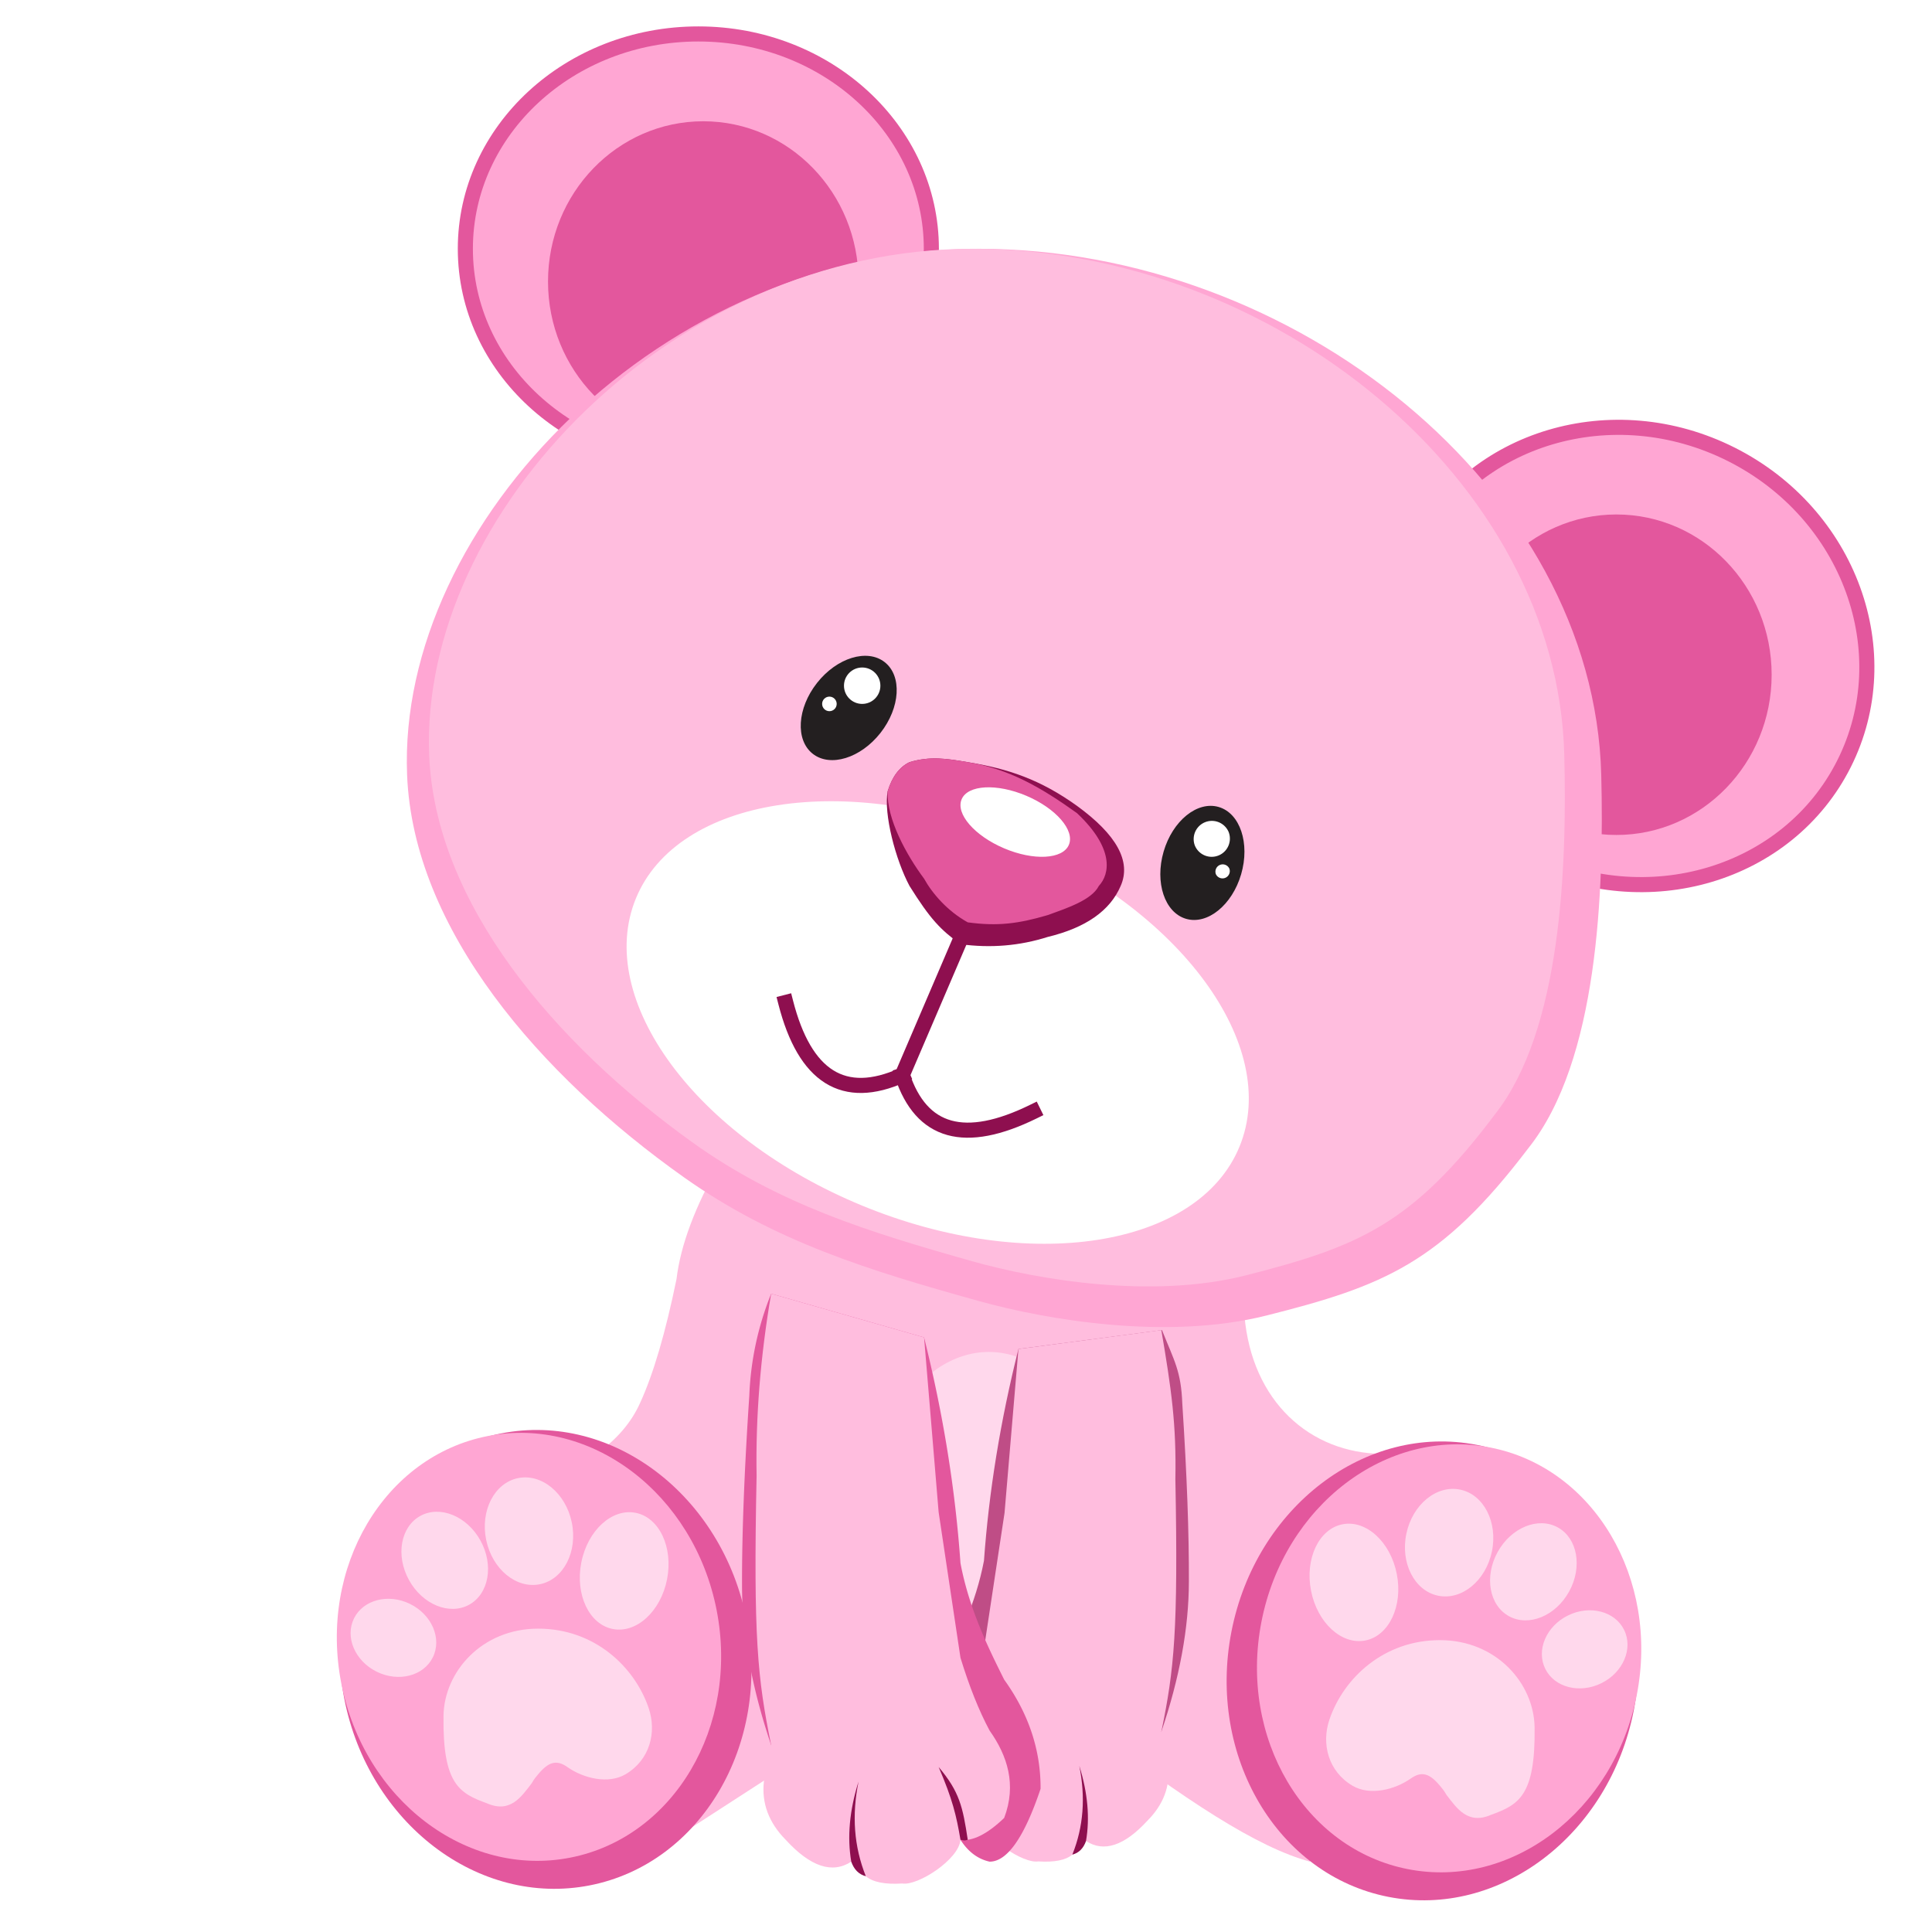 <svg xmlns="http://www.w3.org/2000/svg" style="isolation:isolate" viewBox="0 0 256 256"><defs><clipPath id="a"><path d="M0 0h256v256H0z"/></clipPath></defs><g clip-path="url(#a)"><path fill="#FFBDDE" d="M95.429 154.055c-3.332 5.798-5.252 10.953-5.789 15.438-1.453 7.067-3.051 12.544-4.824 16.402-1.149 2.572-3.069 4.833-5.789 6.753l11.578 50.171 16.402-10.613 36.663-3.859c13.54 10.298 22.877 16.418 29.91 18.332l9.648-54.031c-9.693-.075-17.365-6.987-18.332-18.331l-69.467-20.262z"/><ellipse cx="131.021" cy="207.121" fill="#FFD8EC" rx="17.474" ry="27.98" vector-effect="non-scaling-stroke"/><path fill="#E3579D" d="M45.62 225.086c-3.229-16.528 6.094-32.28 20.807-35.154 14.713-2.874 29.279 8.211 32.508 24.739 3.229 16.528-6.095 32.28-20.807 35.154-14.713 2.875-29.279-8.211-32.508-24.739z"/><path fill="#FFA6D3" d="M45.226 223.074c-3.011-15.417 5.685-30.111 19.409-32.792 13.725-2.681 27.312 7.659 30.324 23.076 3.012 15.418-5.685 30.111-19.409 32.792-13.724 2.682-27.312-7.659-30.324-23.076z"/><path fill="#FFD8EC" d="M71.308 235.101c-.253.327-.491.539-.848 1.184-1.389 1.805-2.839 4.002-5.905 2.675-3.679-1.342-5.906-2.518-5.789-11.578.075-5.864 5.087-11.578 12.542-11.578s12.769 5.035 14.636 10.5c1.108 3.244.162 6.9-3.058 8.797-2.276 1.34-5.556.556-7.718-.965-1.461-1.028-2.519-.642-3.86.965zM77.027 207.034c.837-4.248 4.061-7.196 7.196-6.579 3.135.618 5 4.568 4.164 8.816-.837 4.249-4.061 7.197-7.196 6.579-3.134-.617-5-4.567-4.164-8.816zM64.427 204.078c-.814-3.877 1.064-7.558 4.191-8.215 3.127-.656 6.326 1.959 7.14 5.837.814 3.877-1.064 7.558-4.191 8.214-3.127.657-6.326-1.959-7.14-5.836zM54.187 209.356c-1.785-3.247-1.109-7.052 1.508-8.49 2.618-1.438 6.191.03 7.976 3.278 1.785 3.247 1.109 7.051-1.509 8.49-2.617 1.438-6.191-.031-7.975-3.278zM49.915 221.51c-2.883-1.423-4.231-4.589-3.009-7.066 1.223-2.476 4.557-3.331 7.44-1.907 2.883 1.423 4.231 4.59 3.008 7.066-1.222 2.476-4.556 3.331-7.439 1.907z"/><g><path fill="#E3579D" d="M216.489 226.608c3.229-16.528-6.094-32.28-20.807-35.154-14.713-2.875-29.279 8.21-32.508 24.738-3.229 16.528 6.095 32.281 20.807 35.155 14.713 2.874 29.279-8.211 32.508-24.739z"/><path fill="#FFA6D3" d="M216.882 224.596c3.012-15.418-5.685-30.111-19.409-32.792-13.724-2.682-27.311 7.659-30.323 23.076-3.012 15.417 5.685 30.111 19.409 32.792 13.724 2.681 27.311-7.659 30.323-23.076z"/><path fill="#FFD8EC" d="M190.8 236.622c.254.327.491.539.849 1.184 1.389 1.806 2.839 4.002 5.905 2.676 3.679-1.342 5.906-2.518 5.789-11.578-.075-5.865-5.088-11.578-12.543-11.578-7.455 0-12.768 5.035-14.635 10.5-1.108 3.244-.162 6.9 3.057 8.796 2.277 1.341 5.557.556 7.719-.965 1.461-1.027 2.519-.641 3.859.965zM185.082 208.556c-.837-4.248-4.061-7.196-7.196-6.579s-5.001 4.568-4.164 8.816c.836 4.248 4.061 7.196 7.195 6.579 3.135-.617 5.001-4.568 4.165-8.816zM197.682 205.6c.813-3.878-1.065-7.559-4.191-8.215-3.127-.656-6.327 1.959-7.14 5.837-.814 3.877 1.064 7.558 4.191 8.214 3.126.656 6.326-1.959 7.14-5.836zM207.922 210.878c1.785-3.248 1.109-7.052-1.509-8.49-2.617-1.439-6.191.03-7.975 3.277-1.785 3.248-1.109 7.052 1.508 8.49 2.618 1.439 6.191-.03 7.976-3.277zM212.194 223.032c2.883-1.423 4.231-4.59 3.008-7.066-1.222-2.477-4.556-3.331-7.439-1.908-2.883 1.424-4.231 4.59-3.009 7.067 1.223 2.476 4.557 3.331 7.44 1.907z"/></g><g><ellipse cx="92.535" cy="32.965" fill="#FFA6D3" stroke="#E3579D" stroke-linecap="square" stroke-miterlimit="3" stroke-width="2" rx="30.874" ry="28.467" vector-effect="non-scaling-stroke"/><path fill="#FFA6D3" stroke="#E3579D" stroke-linecap="square" stroke-miterlimit="3" stroke-width="2" d="M187.584 72.635c7.422-14.744 26.164-20.314 41.827-12.43 15.662 7.885 22.352 26.257 14.93 41.001-7.422 14.745-26.164 20.315-41.827 12.43-15.662-7.884-22.352-26.256-14.93-41.001z" vector-effect="non-scaling-stroke"/><ellipse cx="93.188" cy="37.303" fill="#E3579D" rx="20.573" ry="21.234" vector-effect="non-scaling-stroke"/><ellipse cx="214.179" cy="89.404" fill="#E3579D" rx="20.573" ry="21.234" vector-effect="non-scaling-stroke"/><path fill="#FFA6D3" d="M90.605 155.985c-19.055-13.508-35.847-32.818-36.663-53.309-1.327-33.284 33.937-69.711 75.738-69.711 41.802 0 81.528 31.663 82.493 69.711.391 15.418-.422 37.899-9.648 49.45-11.578 15.256-19.207 18.286-34.734 22.191-13.156 3.308-29.126.573-38.111-1.93-14.49-4.036-27.022-7.858-39.075-16.402z"/><path fill="#FFBDDE" d="M91.721 151.348c-18.113-12.998-34.074-31.581-34.851-51.3-1.261-32.029 32.259-67.083 71.993-67.083 39.734 0 77.496 30.47 78.413 67.083.372 14.837-.401 36.471-9.171 47.586-11.005 14.681-18.256 17.597-33.016 21.355-12.505 3.183-27.685.551-36.226-1.857-13.774-3.884-25.685-7.562-37.142-15.784z"/><g><path fill="#231F20" d="M108.251 90.503c2.632-3.35 6.654-4.589 8.976-2.764 2.323 1.824 2.072 6.025-.559 9.375-2.631 3.35-6.653 4.589-8.976 2.765-2.323-1.824-2.072-6.025.559-9.376z"/><circle cx="114.243" cy="90.859" r="2.412" fill="#FFF" vector-effect="non-scaling-stroke"/><circle cx="109.901" cy="93.271" r=".965" fill="#FFF" vector-effect="non-scaling-stroke"/></g><g><path fill="#231F20" d="M154.185 112.842c1.192-4.09 4.462-6.739 7.298-5.912 2.835.827 4.169 4.818 2.977 8.908-1.193 4.09-4.463 6.739-7.298 5.912-2.836-.827-4.169-4.818-2.977-8.908z"/><path fill="#FFF" d="M158.317 112.02a2.413 2.413 0 014.476-1.799 2.412 2.412 0 01-4.476 1.799zM161.107 115.822a.966.966 0 011.791-.72.966.966 0 01-1.791.72z"/></g><g><defs><filter id="b" width="400%" height="400%" x="-200%" y="-200%" color-interpolation-filters="sRGB" filterUnits="objectBoundingBox"><feGaussianBlur xmlns="http://www.w3.org/2000/svg" in="SourceGraphic"/><feOffset xmlns="http://www.w3.org/2000/svg" dx="4" dy="4" result="pf_100_offsetBlur"/><feFlood xmlns="http://www.w3.org/2000/svg" flood-color="#FFD3E9" flood-opacity="1"/><feComposite xmlns="http://www.w3.org/2000/svg" in2="pf_100_offsetBlur" operator="in" result="pf_100_dropShadow"/><feBlend xmlns="http://www.w3.org/2000/svg" in="SourceGraphic" in2="pf_100_dropShadow"/></filter></defs><g filter="url(#b)"><path fill="#FFF" d="M80.263 115.037c5.511-13.396 27.904-16.899 49.973-7.819 22.07 9.081 35.513 27.328 30.002 40.724-5.512 13.395-27.904 16.899-49.974 7.819-22.069-9.081-35.513-27.328-30.001-40.724z"/></g><path stroke="#8E0F4F" stroke-linecap="square" stroke-miterlimit="3" stroke-width="2" d="M128.233 122.216l-8.683 20.261" vector-effect="non-scaling-stroke"/><path fill="none" stroke="#8E0F4F" stroke-linecap="square" stroke-miterlimit="3" stroke-width="2" d="M104.112 132.829c2.532 9.884 7.697 13.119 15.438 9.648M136.916 147.302c-9.054 4.44-14.814 2.861-17.366-4.825" vector-effect="non-scaling-stroke"/></g><g><path fill="#8E0F4F" d="M128.233 100.99c5.382.874 9.604 2.298 14.472 5.789 5.279 3.84 7.218 7.387 5.789 10.613-1.396 3.272-4.602 5.533-9.648 6.754-3.718 1.182-7.568 1.513-11.578.965-2.668-1.93-3.993-3.313-6.754-7.719-1.848-3.453-3.447-9.554-2.894-12.543.597-1.947 1.572-3.224 2.894-3.859 2.713-.816 4.915-.482 7.719 0z"/><path fill="#E3579D" d="M128.233 100.99c5.382.874 9.604 3.263 14.472 6.754 4.96 4.666 4.372 8.058 2.895 9.648-.965 1.892-4.289 2.955-6.754 3.859-3.867 1.131-6.603 1.514-10.613.965-2.683-1.485-4.696-3.814-5.789-5.789-2.299-3.09-4.99-7.929-4.824-11.578.597-1.947 1.572-3.224 2.894-3.859 2.713-.816 4.915-.482 7.719 0z"/><path fill="#FFF" d="M127.422 105.909c.815-1.92 4.661-2.127 8.582-.461 3.921 1.666 6.442 4.577 5.626 6.498-.816 1.92-4.662 2.127-8.583.461-3.921-1.666-6.441-4.577-5.625-6.498z"/></g></g><g><path fill="#BF4D86" d="M153.967 176.246c1.647 4.112 2.537 5.447 2.697 9.778.614 9.41.895 17.265.869 23.537-.004 6.135-1.231 12.781-3.651 19.91l-23.553 11.732c-.946 1.479-2.163 2.391-3.625 2.71-2.182.002-4.299-3.01-6.323-9.062-.021-4.809 1.485-9.324 4.546-13.571 1.958-3.917 4.361-8.723 5.454-14.476.659-9.18 2.172-18.522 4.568-28.055l19.018-2.503z"/><path fill="#FFBDDE" d="M153.882 176.246c1.333 7.831 2.001 12.485 1.861 19.734.384 20.137-.151 25.177-1.861 33.491.477 1.702.768 3.22.899 4.527.293 2.698-.625 5.12-2.727 7.238-3.066 3.34-5.792 4.25-8.151 2.703-.529.829-1.143 1.441-1.813 1.808-.852.73-2.37 1.038-4.528.898-1.929.321-7.052-3.003-7.233-5.442-1.495.203-3.313-.696-5.428-2.724-1.573-4.156-.379-7.757 1.827-10.86 1.336-2.487 2.538-5.493 3.635-9.047l2.743-18.1 1.843-21.723 18.933-2.503z"/><path fill="#8E0F4F" d="M143.013 233.98c1.123 3.588 1.411 6.917.89 9.959-.341.98-.955 1.592-1.813 1.808 1.49-3.708 1.761-7.594.923-11.767zM133.058 232.155c-1.732 4.014-2.208 6.005-2.729 9.048-.494.059-.351.139-.906-.002.629-4.1 1.028-5.967 3.635-9.046z"/></g><g><path fill="#E3579D" d="M102.183 171.422a40.077 40.077 0 00-2.895 13.508c-.67 10.028-.982 18.399-.965 25.085-.004 6.539 1.292 13.624 3.86 21.226l25.085 12.543c1.005 1.578 2.301 2.552 3.86 2.895 2.325.005 4.586-3.201 6.753-9.649.03-5.125-1.568-9.94-4.824-14.472-2.08-4.178-4.634-9.304-5.789-15.437-.687-9.786-2.286-19.746-4.824-29.91l-20.261-5.789z"/><path fill="#FFBDDE" d="M102.183 171.422c-1.433 8.345-2.067 16.395-1.93 24.121-.441 21.462.121 26.834 1.93 35.698-.512 1.814-.824 3.431-.965 4.824-.317 2.875.658 5.458 2.894 7.719 3.263 3.565 6.167 4.539 8.684 2.895.563.884 1.215 1.537 1.929 1.929.907.78 2.525 1.111 4.825.965 2.055.345 7.521-3.189 7.718-5.789 1.593.219 3.532-.736 5.789-2.894 1.684-4.427.417-8.267-1.929-11.578-1.42-2.653-2.697-5.859-3.86-9.649l-2.894-19.296-1.93-23.156-20.261-5.789z"/><path fill="#8E0F4F" d="M113.761 236.065c-1.204 3.823-1.516 7.37-.965 10.614.362 1.045 1.015 1.698 1.929 1.929-1.582-3.954-1.865-8.096-.964-12.543zM124.374 234.136c1.839 4.281 2.343 6.404 2.894 9.648.526.064.373.149.965 0-.663-4.372-1.085-6.362-3.859-9.648z"/></g></g></svg>